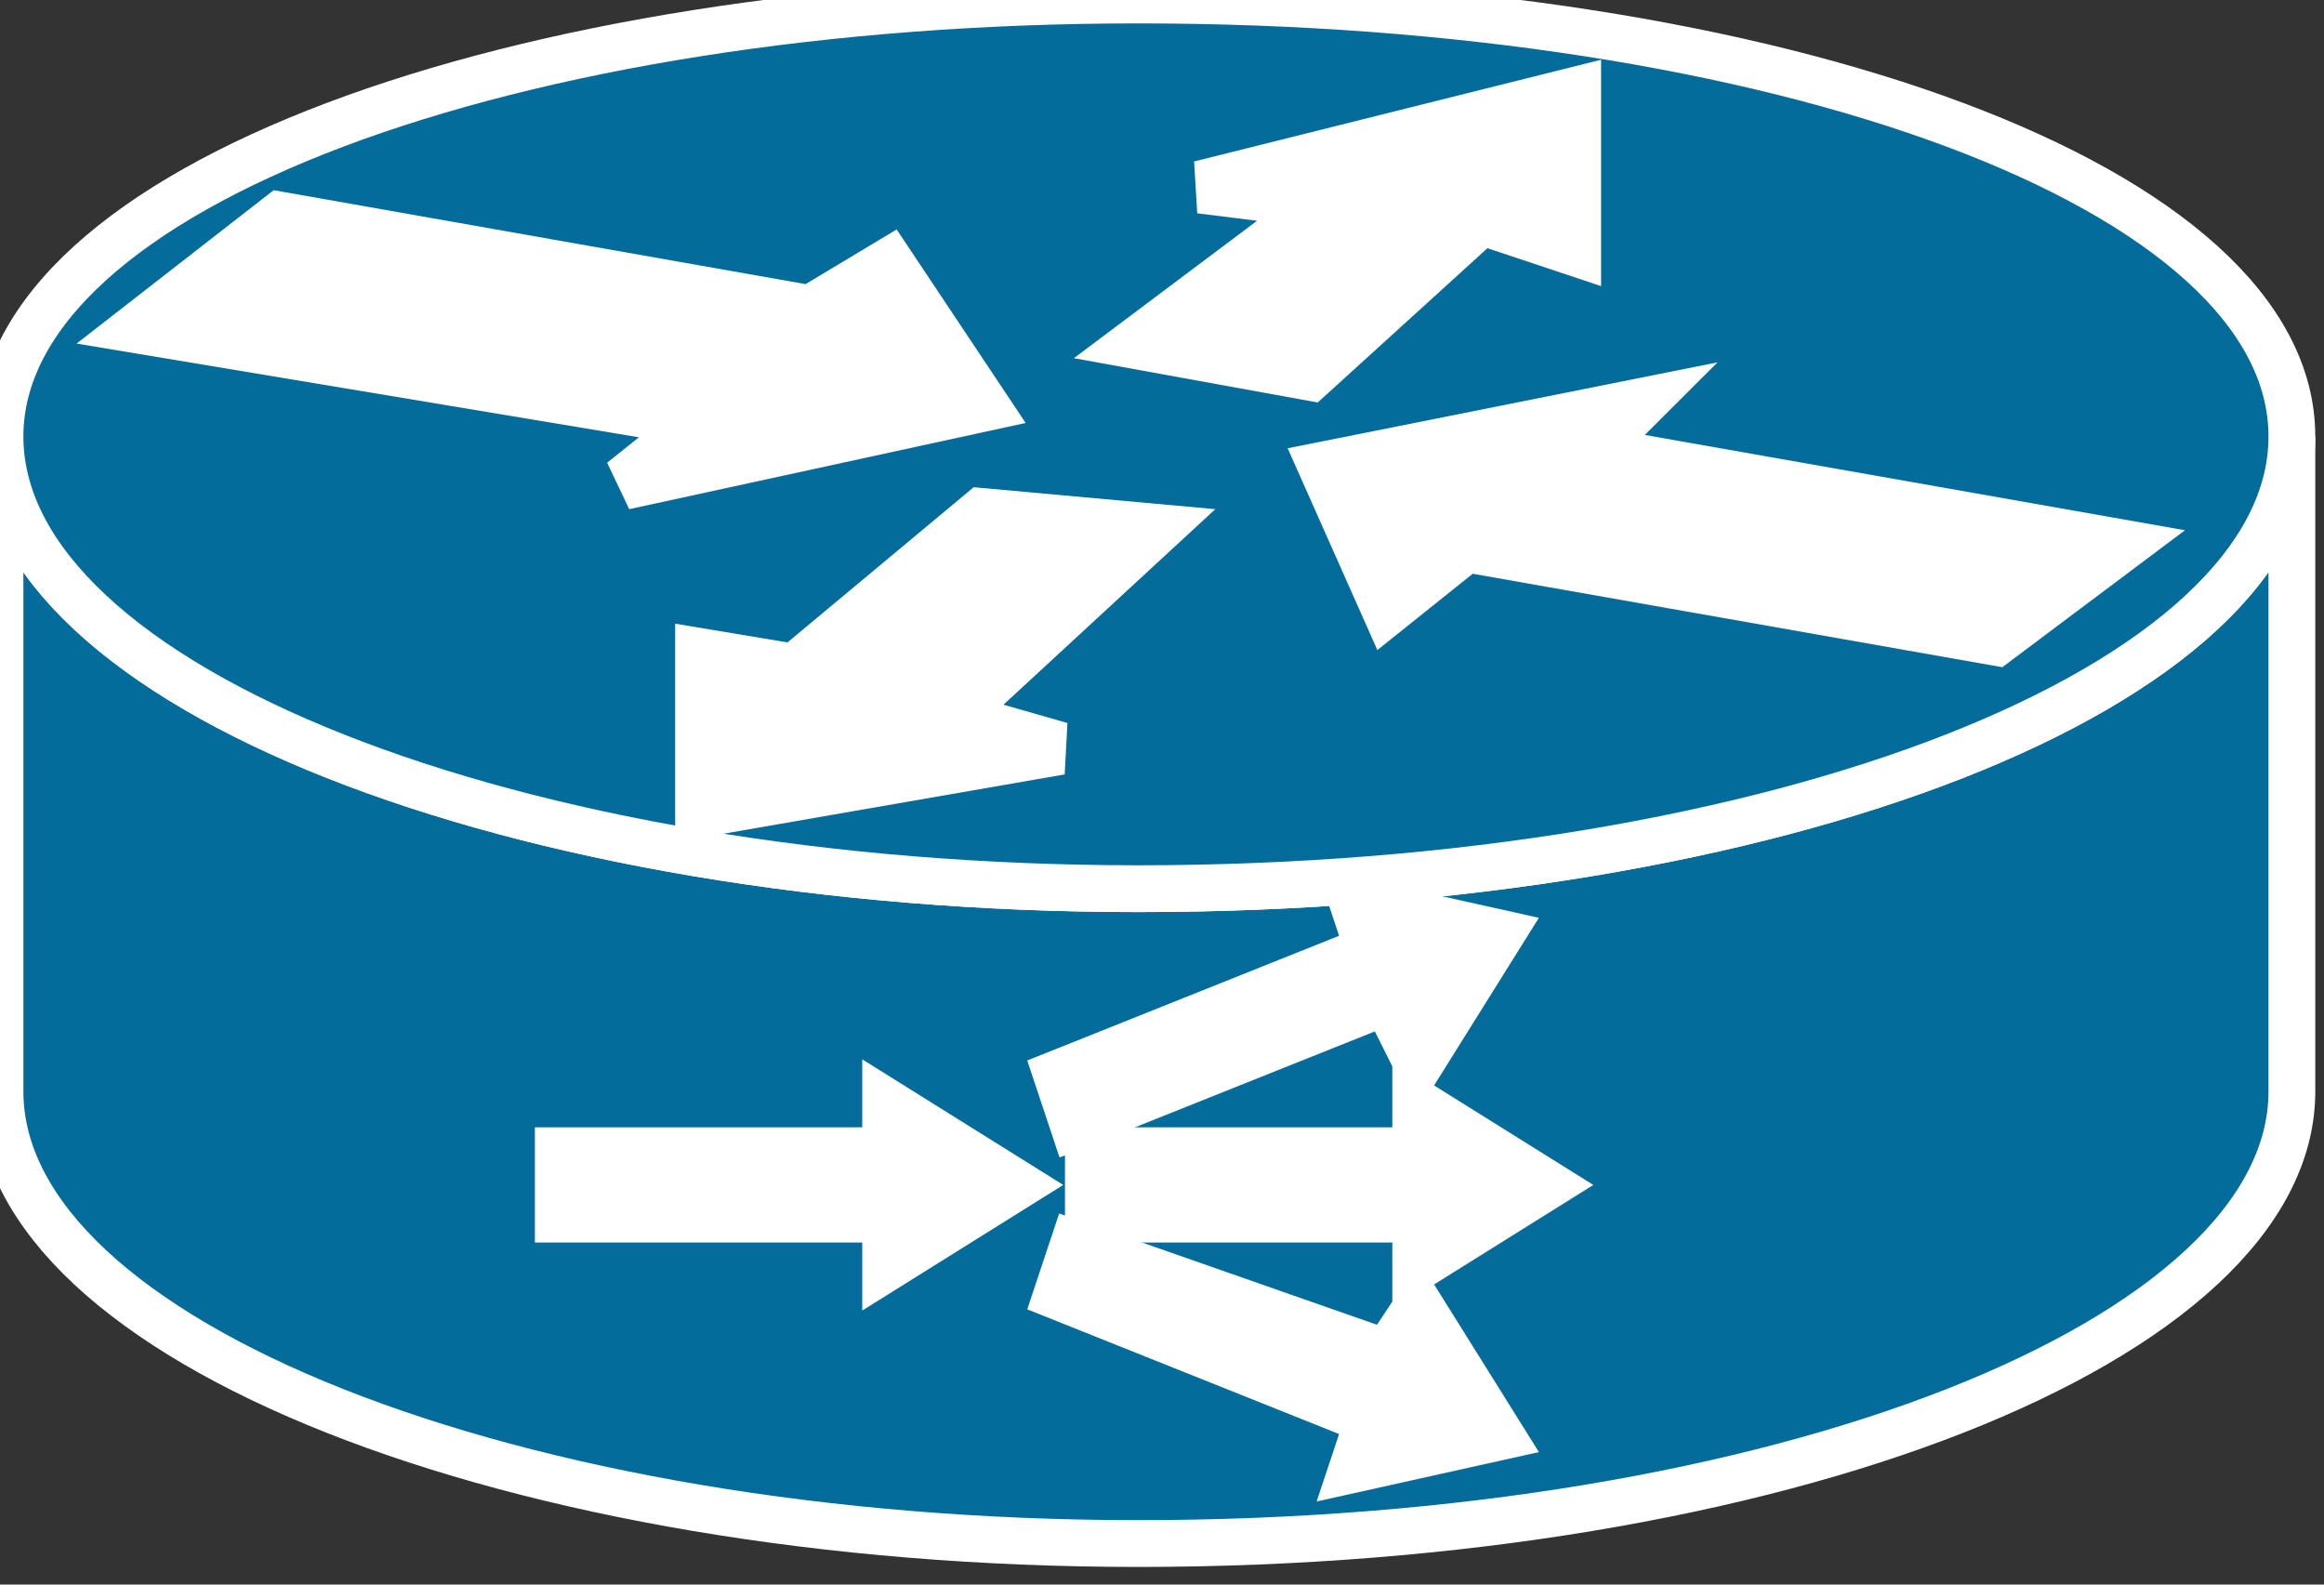<svg xmlns="http://www.w3.org/2000/svg" xmlns:xlink="http://www.w3.org/1999/xlink" version="1.1" viewBox="0 0 132 90" >
  <rect x="0" y="0" width="132" height="90" fill="#333333" stroke="none"/>
  <title><![CDATA[Content service router]]></title>
  <g transform=" scale(3) ">
    <!--converted by libvisio2svg-->
    <g>
      <!--emf-blob start-->
      <g>
        <path d="M 43.392,8.265 C 43.392,12.988 33.651,16.825 21.548,16.825 C 9.741,16.825 0,12.988 0,8.265 C 0,20.663 0,20.663 0,20.663 C 0,25.386 9.741,29.223 21.548,29.223 C 33.651,29.223 43.392,25.386 43.392,20.663 Z Z " fill="#036C9B" stroke="#FFFFFF" stroke-width="0.886" stroke-linecap="butt" stroke-linejoin="miter"/>
        <path d="M 21.548,16.825 C 33.651,16.825 43.392,12.988 43.392,8.265 C 43.392,3.542 33.651,0 21.548,0 C 9.741,0 0,3.542 0,8.265 C 0,12.988 9.741,16.825 21.548,16.825 Z Z " fill="#036C9B" stroke="#FFFFFF" stroke-width="0.886" stroke-linecap="butt" stroke-linejoin="miter"/>
        <path d="M 16.825,5.018 L 18.596,7.675 L 11.807,9.151 L 13.283,7.97 L 2.657,6.199 L 5.313,4.132 L 15.349,5.904 L 16.825,5.018 Z " fill="#FFFFFF" stroke-width="1px" stroke="#FFFFFF"/>
        <path d="M 26.271,11.512 L 25.09,8.855 L 30.994,7.675 L 30.108,8.56 L 40.145,10.331 L 37.783,12.102 L 27.747,10.331 L 26.271,11.512 Z " fill="#FFFFFF" stroke-width="1px" stroke="#FFFFFF"/>
        <path d="M 22.729,3.542 L 29.813,1.771 L 29.813,4.723 L 28.042,4.132 L 24.795,7.084 L 21.548,6.494 L 25.09,3.837 L 22.729,3.542 Z " fill="#FFFFFF" stroke-width="1px" stroke="#FFFFFF"/>
        <path d="M 20.072,14.169 L 13.283,15.349 L 13.283,12.398 L 15.054,12.693 L 18.596,9.741 L 21.843,10.036 L 18.006,13.578 L 20.072,14.169 Z " fill="#FFFFFF" stroke-width="1px" stroke="#FFFFFF"/>
        <path d="M 20.663,23.024 L 26.861,23.024 L 26.861,23.91 L 29.223,22.434 L 26.861,20.958 L 26.861,21.843 L 20.663,21.843 L 20.663,23.024 Z " fill="#FFFFFF" stroke-width="1px" stroke="#FFFFFF"/>
        <path d="M 20.367,21.253 L 26.271,18.892 L 26.861,20.072 L 28.337,17.711 L 25.681,17.12 L 25.976,18.006 L 20.072,20.367 L 20.367,21.253 Z " fill="#FFFFFF" stroke-width="1px" stroke="#FFFFFF"/>
        <path d="M 20.367,23.614 L 26.271,25.681 L 26.861,24.795 L 28.337,27.157 L 25.681,27.747 L 25.976,26.861 L 20.072,24.5 L 20.367,23.614 Z " fill="#FFFFFF" stroke-width="1px" stroke="#FFFFFF"/>
        <path d="M 10.627,23.024 L 16.825,23.024 L 16.825,23.91 L 19.187,22.434 L 16.825,20.958 L 16.825,21.843 L 10.627,21.843 L 10.627,23.024 Z " fill="#FFFFFF" stroke-width="1px" stroke="#FFFFFF"/>
      </g>
      <!--emf-blob end-->
    </g>
  </g>
</svg>

